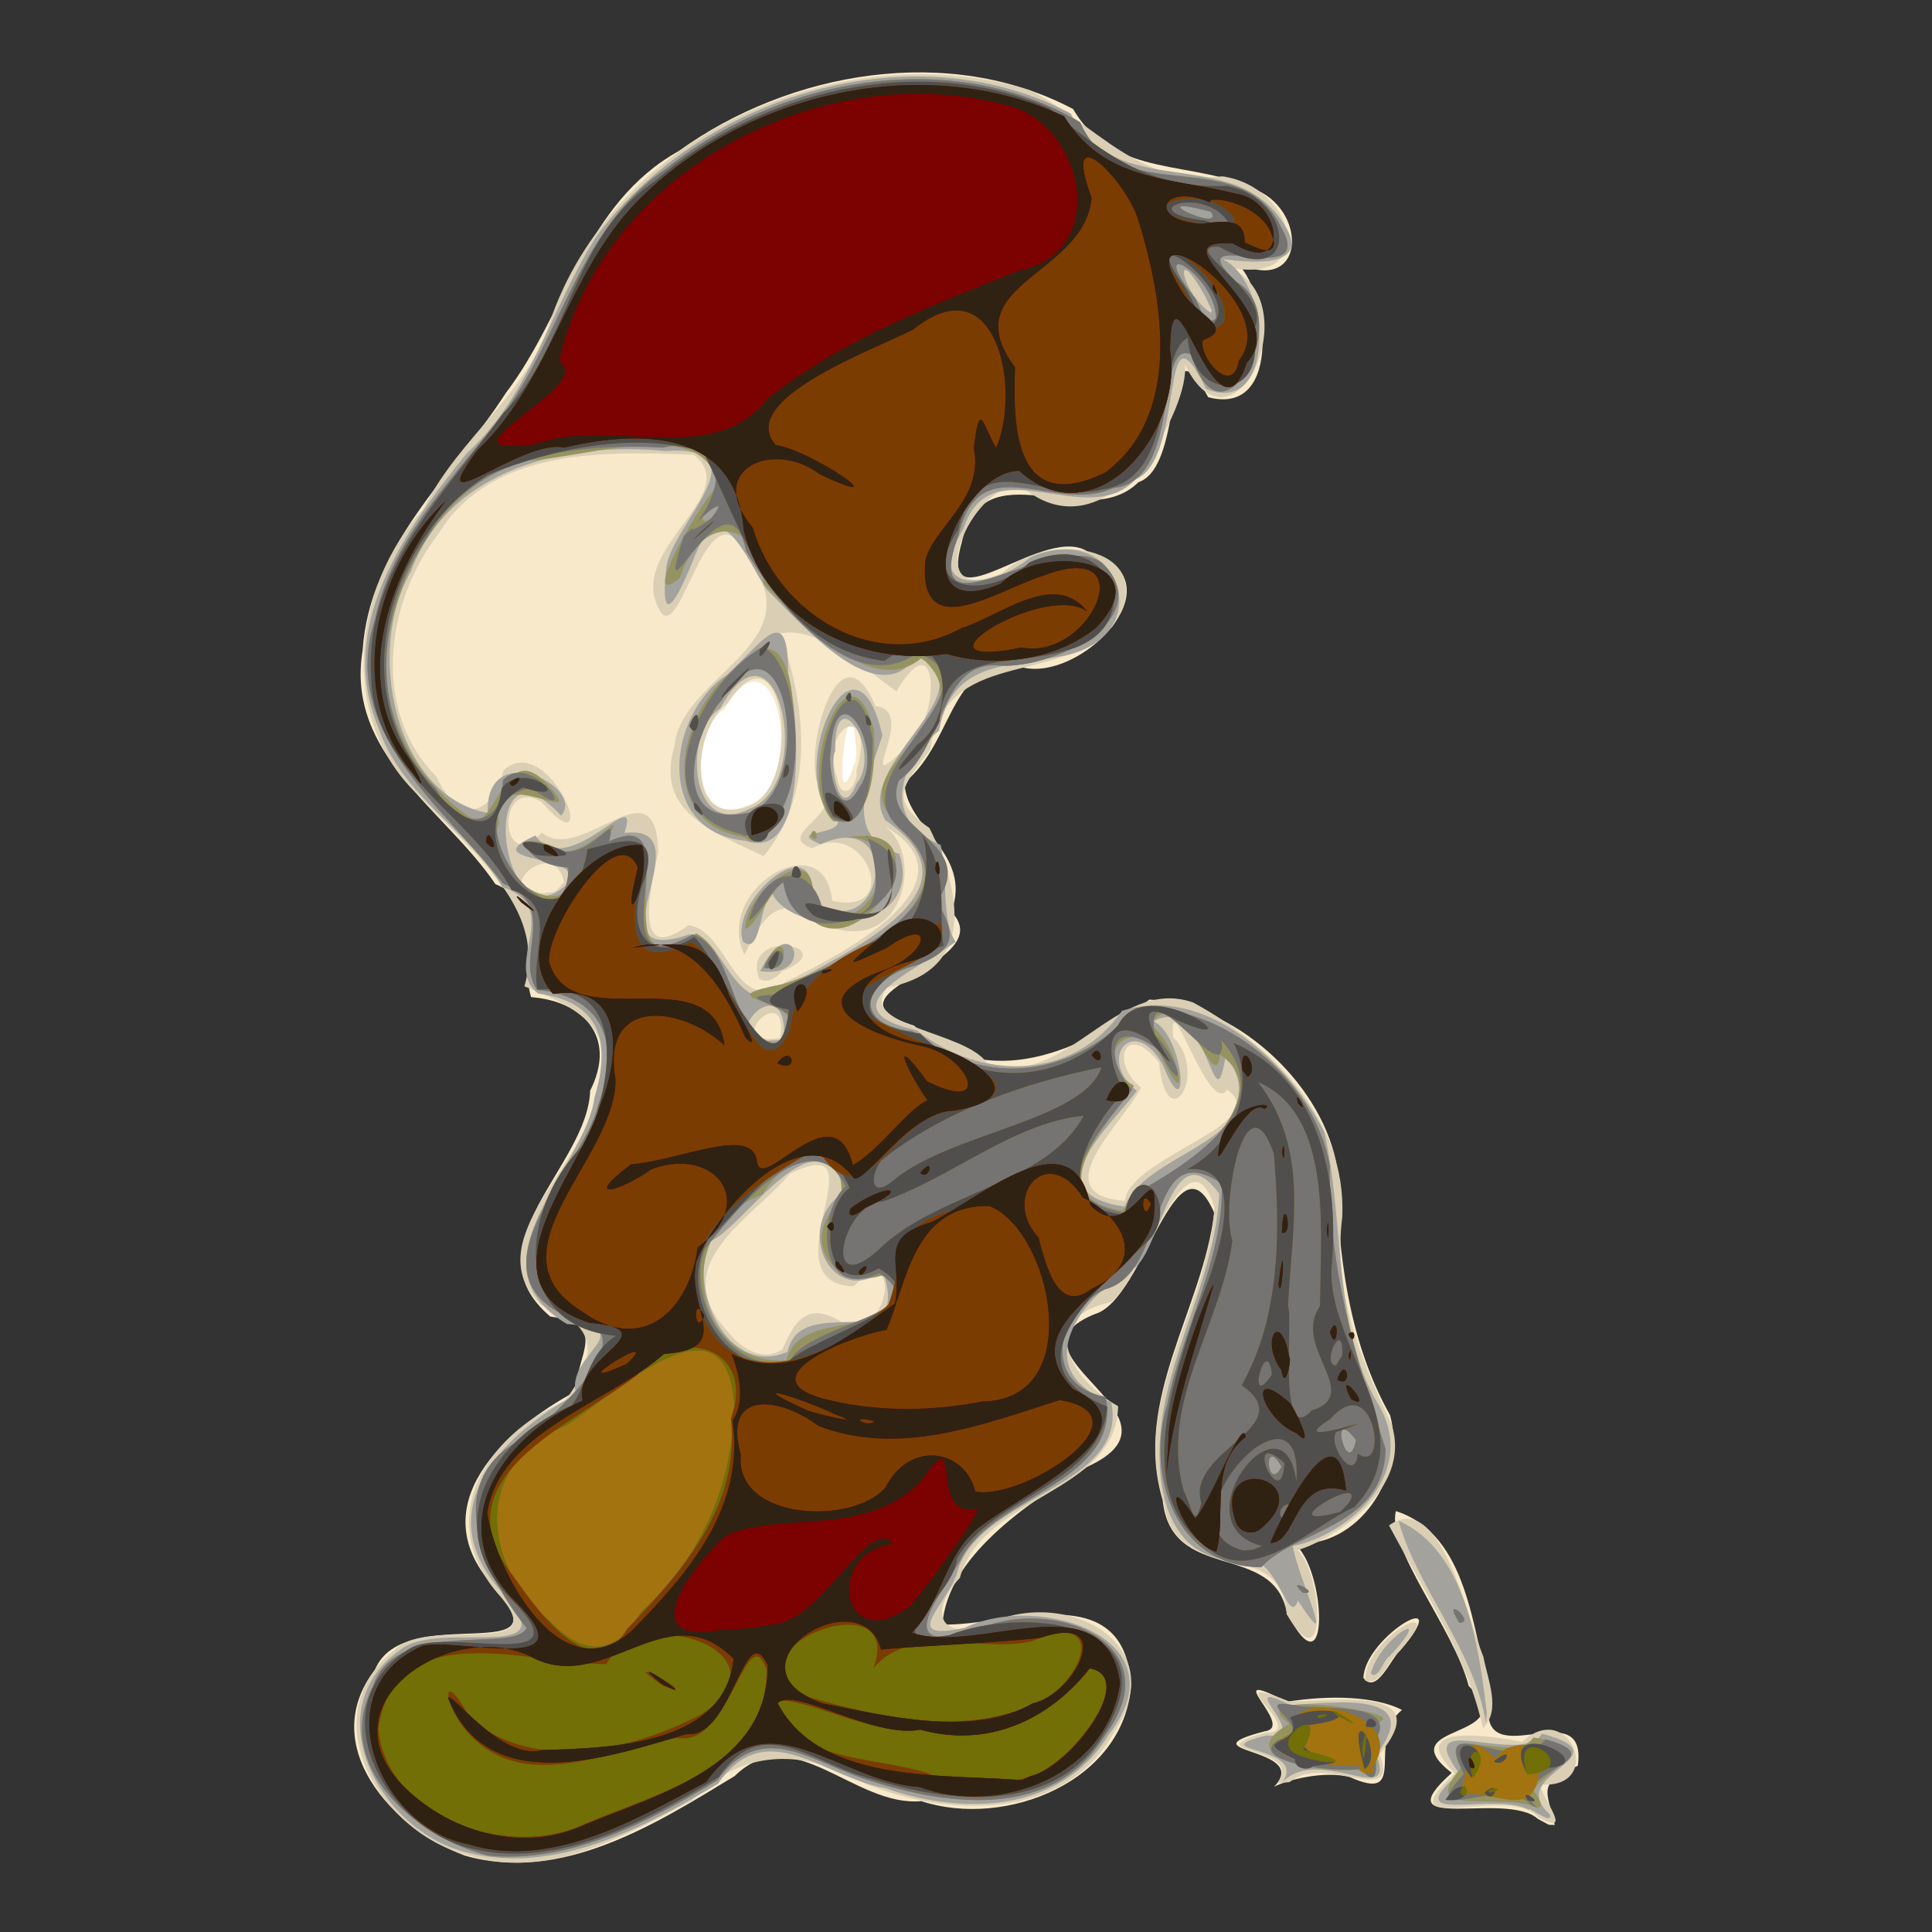 <?xml version="1.0" encoding="UTF-8" standalone="no"?>
<!-- Created with Inkscape (http://www.inkscape.org/) -->

<svg
   xmlns:dc="http://purl.org/dc/elements/1.1/"
   xmlns:cc="http://creativecommons.org/ns#"
   xmlns:rdf="http://www.w3.org/1999/02/22-rdf-syntax-ns#"
   xmlns:svg="http://www.w3.org/2000/svg"
   xmlns="http://www.w3.org/2000/svg"
   xmlns:sodipodi="http://sodipodi.sourceforge.net/DTD/sodipodi-0.dtd"
   xmlns:inkscape="http://www.inkscape.org/namespaces/inkscape"
   width="400"
   height="400"
   viewBox="0 0 105.833 105.833"
   version="1.1"
   id="svg8"
   inkscape:version="0.92.4 (5da689c313, 2019-01-14)"
   sodipodi:docname="Elmer.svg">
  <rect x="0" y="0" width="105.833" height="105.833" fill="#333333" stroke="none"/>
  <defs
     id="defs2" />
  <sodipodi:namedview
     id="base"
     pagecolor="#ffffff"
     bordercolor="#666666"
     borderopacity="1.0"
     inkscape:pageopacity="0.0"
     inkscape:pageshadow="2"
     inkscape:zoom="3.959798"
     inkscape:cx="107.56607"
     inkscape:cy="213.67656"
     inkscape:document-units="mm"
     inkscape:current-layer="layer1"
     showgrid="false"
     units="px"
     inkscape:window-width="1920"
     inkscape:window-height="986"
     inkscape:window-x="-11"
     inkscape:window-y="-11"
     inkscape:window-maximized="1" />
  <g
     inkscape:label="Layer 1"
     inkscape:groupmode="layer"
     id="layer1"
     transform="translate(0,-191.167)">
    <rect
       style="opacity:1;fill:#ffffff;fill-opacity:1;stroke:none;stroke-width:2;stroke-miterlimit:4;stroke-dasharray:none;stroke-opacity:1;paint-order:normal"
       id="rect3393"
       width="14.568"
       height="14.221"
       x="34.678"
       y="223.634" />
    <g
       id="g837"
       transform="matrix(1.018,0,0,1.018,-1.455,-4.868)">
      <path
         style="fill:#f7e9ca;stroke-width:0.2"
         d="m 26.441,292.418 c -3.892,-1.427 -7.982,-5.924 -4.83,-10.012 1.586,-3.787 10.595,0.126 6.298,-4.565 -3.787,-4.322 0.714,-8.373 4.505,-10.405 0.018,-2.008 1.816,-3.601 -1.376,-4.024 -4.475,-3.804 2.018,-8.077 2.147,-12.153 1.485,-2.946 -0.444,-4.834 -3.176,-5.033 -0.667,-2.196 0.808,-4.981 -1.923,-6.083 -2.693,-3.996 -8.082,-6.955 -7.142,-12.587 0.363,-5.605 4.859,-9.421 7.713,-13.853 3.261,-4.283 4.201,-10.168 9.307,-13.013 5.981,-4.31 14.554,-5.778 21.212,-2.252 2.23,3.822 6.537,2.673 9.922,4.378 2.74,1.247 2.52,5.687 -1.174,3.868 1.718,1.315 2.62,8.348 -1.482,7.258 -2.533,-4.659 -1.169,3.696 -3.755,4.576 -2.866,2.817 -8.348,-1.97 -9.516,3.277 -1.307,4.68 4.585,-1.224 6.872,0.515 4.822,1.367 -0.093,6.72 -3.375,6.217 -4.17,-0.861 -3.779,3.871 -6.562,6.147 0.026,2.439 3.694,3.787 2.515,6.961 2.737,2.81 -7.548,4.351 -2.004,6.125 3.912,3.677 9.094,1.328 12.663,-1.403 4.511,0.191 9.122,4.322 10.043,8.727 0.085,4.976 0.66,9.631 2.909,13.642 0.88,3.195 -1.682,7.199 -5.19,6.895 1.763,1.235 2.005,8.386 -0.37,3.721 -0.717,-3.845 -6.227,-1.563 -6.678,-6.048 -1.621,-5.383 2.15,-10.282 2.772,-15.46 -2.002,-4.63 -3.768,4.64 -6.385,5.432 -5.464,2.167 5.569,5.496 -0.451,8.233 -3.283,1.988 -7.532,4.874 -7.788,8.489 3.641,0.073 9.806,-2.573 10.147,3.247 -0.331,5.179 -6.74,7.752 -11.286,6.253 -3.585,0.336 -6.925,-4.413 -10.038,-1.35 -4.281,2.601 -9.309,5.777 -14.526,4.281 z m 15.285,-56.546 c 3.207,-1.129 1.504,-10.087 -1.311,-5.149 -1.882,1.071 -1.822,6.78 1.311,5.149 z m 5.777,-2.776 c -0.246,-5.618 -1.555,5.004 -0.031,0.389 l 0.019,-0.233 z m 36.684,57.352 c -1.709,-1.543 -8.397,0.89 -4.64,-2.479 -3.483,-2.709 3.964,-1.74 0.913,-4.676 -0.781,-3.066 -4.426,-7.399 -3.917,-9.412 3.9,1.26 4.117,6.439 5.08,9.846 -1.022,4.85 5.288,-0.336 4.708,3.858 -2.206,1.014 -1.683,1.235 -1.242,3.189 l -0.319,-0.014 -0.584,-0.312 z M 69.985,288.716 c 2.083,-2.154 -4.983,-1.806 -0.51,-2.984 1.764,-0.221 -2.688,-3.604 1.2,-1.591 2.337,-0.373 4.741,-0.299 6.198,0.438 -1.995,1.624 0.458,5.079 -2.811,3.615 -1.34,-0.35 -3.306,0.126 -4.078,0.523 z m 4.809,-5.858 c 0.079,-2.256 5.093,-5.11 1.966,-1.457 -0.461,0.368 -1.252,2.389 -1.966,1.457 z"
         id="path859"
         inkscape:connector-curvature="0" />
      <path
         style="fill:#dacfb4;stroke-width:0.2"
         d="m 26.735,292.431 c -4.761,-1.105 -8.678,-7.45 -4.034,-11.111 1.801,-1.822 8.842,0.646 5.442,-3.087 -3.372,-4.071 -0.46,-8.489 3.66,-10.257 1.751,-2.296 1.926,-4.141 -1.223,-5.158 -3.638,-3.471 2.499,-7.588 2.905,-11.353 1.43,-3.576 -1.047,-4.69 -3.839,-5.824 1.261,-4.234 -2.975,-7.346 -5.666,-10.247 -4.403,-4.065 -3.591,-11.308 0.249,-15.45 1.853,-3.853 5.756,-6.255 6.924,-10.441 3.629,-9.941 15.821,-15.099 25.705,-12.076 3.628,1.885 5.882,5.235 10.345,4.629 3.937,0.564 5.23,5.891 0.358,4.904 4.36,1.82 0.264,10.725 -2.384,5.191 0.389,2.162 -3.99,10.651 -8.803,6.579 -2.63,-0.305 -5.668,6.743 -0.976,4.649 2.528,-2.411 8.734,-1.322 5.895,2.9 -3.074,3.259 -8.959,1.102 -9.804,6.611 -1.439,1.981 -2.313,2.653 -0.048,4.233 1.702,3.388 2.577,7.661 -2.272,8.584 -1.647,2.112 4.148,2.325 5.358,4.044 4.216,1.561 6.924,-4.693 11.099,-3.241 4.267,2.307 8.266,6.304 8.031,11.536 -0.507,4.023 0.987,7.71 2.639,11.127 1.214,3.65 -3.386,6.342 -5.043,6.807 1.355,1.315 1.651,7.29 -0.59,3.445 -0.205,-4.292 -6.135,-1.435 -6.622,-6.095 -1.753,-5.502 2.438,-10.445 2.738,-15.793 -1.469,-4.602 -3.787,3.801 -5.592,5.107 -4.075,0.89 -2.102,4.21 0.408,5.592 -0.077,4.722 -7.342,4.82 -8.513,9.234 -1.621,1.737 -1.218,3.405 1.435,2.524 4.125,-2.085 10.163,0.946 6.806,5.874 -2.694,4.712 -8.856,4.474 -13.296,2.698 -3.253,-1.881 -6.634,-1.974 -9.342,0.877 -3.62,1.912 -7.717,4.274 -11.948,2.987 z m 16.8,-27.264 c 0.777,-1.835 1.531,-2.587 3.532,-1.247 2.342,0.343 2.817,-4.615 0.289,-2.132 -4.821,-0.156 1.733,-8.559 -3.415,-6.068 -2.179,2.592 -6.82,4.898 -3.207,8.667 0.639,0.795 1.84,1.476 2.801,0.78 z m 18.497,-8.291 c 0.868,-2.217 7.859,-3.934 5.435,-5.676 -0.992,1.518 -3.171,-5.977 -2.909,-2.819 1.971,2.017 -0.376,5.522 -0.755,1.378 -1.782,-2.286 -2.692,-0.054 -0.977,1.337 -0.907,1.851 -5.323,5.754 -0.874,6.09 l 0.079,-0.309 z m -18.619,-8.447 c 0.517,-3.275 -3.359,0.505 0,0 z m 0.269,-3.013 c 3.062,-1.506 10.96,-5.535 4.97,-8.597 2.562,1.055 1.709,6.916 -2.33,5.696 -2.702,-1.808 -3.519,-1.329 -4.833,1.431 -1.702,-3.542 4.326,-7.124 4.717,-2.903 3.837,0.857 1.815,-4.461 -1.075,-2.827 -2.226,-0.793 2.342,-1.974 0.245,-3.626 -0.587,-2.032 1.241,-8.508 3.168,-4.024 2.423,0.247 -1.458,5.276 1.697,2.16 1.788,-1.35 1.788,-6.942 -0.577,-2.96 -1.647,-1.139 -4.24,-3.595 -6.286,-3.099 1.446,3.772 1.932,8.666 -0.857,11.97 -2.746,-1.318 -5.865,-2.377 -4.801,-5.918 0.36,-3.73 7.157,-5.4 4.226,-9.701 -2.304,-5.338 -3.701,3.828 -4.913,2.564 -2.208,-3.346 4.499,-6.313 1.734,-8.539 -4.786,-0.197 -10.914,-0.392 -13.755,4.264 -2.845,3.7 -3.613,9.504 -0.099,13.057 1.242,2.677 3.062,2.06 3.614,-0.355 2.546,-2.212 5.46,5.606 2.034,1.711 -2.485,-1.475 -2.243,4.119 0.022,1.649 2.138,1.784 6.207,-3.958 6.258,1.074 -0.32,1.629 -1.519,6.255 1.635,3.909 2.168,0.295 2.512,5.004 5.207,3.064 z m -1.417,-0.21 c -0.94,-2.774 4.676,-1.764 1.23,-0.363 -0.242,0.327 -0.832,0.711 -1.23,0.363 z m -10.477,-5.136 c -0.555,-2.838 -4.504,1.075 -0.609,0.504 0.255,-0.066 0.397,-0.362 0.609,-0.504 z m 9.976,-4.144 c 2.898,-1.048 1.913,-10.217 -1.181,-5.518 -1.939,1.422 -2.291,6.864 1.181,5.518 z m 5.757,-1.897 c 1.108,-3.79 -2.064,-2.576 -1.048,0.416 0.233,1.326 1.121,0.489 1.048,-0.416 z m 36.684,56.323 c -1.55,-1.805 -8.373,1.201 -4.493,-2.353 -2.814,-2.83 2.1,-1.979 3.63,-1.71 2.578,-2.369 4.5,2.579 0.958,2.304 0.101,0.754 1.883,2.868 -0.095,1.758 z M 70.186,288.52 c 1.498,-2.02 -4.653,-1.559 -0.698,-2.713 2.568,0.051 -2.916,-3.429 1.308,-1.685 2.454,0.011 7.969,-0.912 4.875,2.837 1.075,3.012 -2.952,-0.125 -4.839,1.504 l -0.645,0.058 z m 11.042,-2.953 c -0.863,-3.943 -3.214,-7.438 -5.056,-10.915 2.766,-1.984 4.197,4.922 5.088,7.094 0.202,1.163 0.971,2.839 -0.032,3.821 z m -6.335,-2.559 c -0.048,-2.461 5.081,-4.958 1.529,-1.277 -0.372,0.449 -0.745,1.533 -1.529,1.277 z"
         id="path857"
         inkscape:connector-curvature="0" />
      <path
         style="fill:#a4a29c;stroke-width:0.2"
         d="m 26.596,292.259 c -4.754,-1.112 -8.363,-7.789 -3.439,-11.046 2.411,-1.474 9.145,1.053 5.032,-3.257 -3.644,-4.388 0.472,-8.3 4.237,-10.367 -0.589,-2.172 3.574,-3.453 -0.494,-3.777 -5.473,-3.275 0.979,-8.349 1.486,-12.181 0.914,-2.985 0.303,-5.161 -3.026,-5.596 -1.982,-1.542 1.439,-4.57 -1.936,-5.741 -1.821,-3.073 -5.461,-4.935 -6.67,-8.585 -2.298,-5.443 1.486,-10.691 4.755,-14.745 3.484,-3.164 4.506,-7.817 6.99,-11.686 5.624,-7.55 16.983,-11.116 25.507,-6.605 2.433,4.799 8.466,1.682 11.311,5.699 1.97,2.701 -1.638,2.346 -3.118,2.138 2.725,1.384 2.793,8.52 -0.903,6.985 -2.555,-5.25 -1.081,3.761 -3.785,4.86 -2.665,2.837 -7.821,-1.874 -9.277,2.68 -2.269,3.589 1.597,3.237 3.588,1.535 4.77,-2.142 6.989,4.122 1.913,5.27 -3.151,0.608 -6.145,0.301 -6.807,4.044 -2.204,1.796 -3.084,4.849 0.087,6.152 0.398,1.724 0.027,4.07 0.8,5.208 -1.835,1.414 -7.276,3.593 -2.072,4.774 3.467,2.736 8.408,2.715 11.028,-1.053 4.49,-1.484 9.019,2.825 10.88,6.506 1.136,4.873 0.415,10.467 2.909,14.661 2.273,3.814 -1.794,7.098 -4.593,7.624 0.17,1.445 2.555,6.448 0.274,2.943 -0.588,1.623 -1.152,-3.162 -3.439,-2.137 -4.277,-0.244 -4.392,-5.529 -3.681,-8.694 0.792,-3.732 2.7,-7.205 2.883,-11.066 -2.448,-3.342 -3.066,2.574 -4.478,3.947 -3.006,1.52 -5.922,5.597 -1.33,7.271 0.932,4.532 -6.896,4.987 -8.248,8.99 -0.322,1.699 -3.417,3.985 0.387,3.145 4,-1.927 11.785,0.595 7.698,5.791 -2.589,4.191 -7.852,4.312 -12.02,2.838 -3.328,-0.583 -6.382,-3.976 -8.978,-0.236 -3.937,2.355 -8.763,4.926 -13.47,3.711 z M 43.805,265.31 c 0.74,-3.366 6.744,0.526 5.135,-4.335 -2.885,2.012 -4.875,-2.59 -2.004,-4.313 -1.583,-4.456 -5.276,1.749 -7.289,2.717 -1.218,2.498 0.906,7.335 4.158,5.932 z m 18.137,-7.812 c 1.293,-3.2 8.521,-3.43 5.455,-8.217 -0.672,4.374 -0.88,-3.383 -3.886,-1.76 1.677,0.85 1.958,5.986 0.504,2.389 -1.529,-2.85 -3.63,-0.411 -1.414,1.357 -1.431,1.957 -5.619,5.481 -0.659,6.231 z M 43.609,248.496 c 0.295,-4.417 -4.529,0.725 0,0 z m 0.169,-2.849 c 3.074,-1.873 10.951,-5.098 5.293,-8.939 -1.841,-3.024 5.817,-7.039 1.674,-8.803 -2.137,3.008 -6.074,-1.683 -8.071,-3.619 -1.154,-1.778 -2.507,-5.367 -3.911,-1.663 -0.847,2.128 -1.862,4.047 -1.477,0.45 0.333,-2.33 5.353,-6.56 -0.08,-6.235 -5.308,-0.52 -11.63,0.935 -13.669,6.491 -2.477,4.246 -0.845,12.083 4.139,12.986 -0.152,-4.074 5.286,-1.437 3.956,0.152 -4.554,-4.887 -3.434,6.891 0.198,3.785 1.731,-1.781 -5.149,-1.142 -1.586,-2.723 1.758,2.543 5.729,-3.018 4.788,-0.137 4.505,-0.547 -2.076,7.335 3.437,5.473 1.867,-0.353 2.423,4.985 5.308,2.782 z m -1.445,-0.821 c 1.706,-3.516 3.09,0.467 0,0 z m -0.92,-1.59 c -0.786,-2.178 4.006,-6.344 3.718,-2.278 3.825,2.86 5.06,-5.022 0.447,-2.961 -2.341,-0.971 2.843,-0.191 0.15,-2.15 -1.445,-3.045 1.784,-9.795 3.186,-3.697 -0.809,2.425 -2.141,5.489 0.909,6.363 1.381,4.31 -5.575,4.604 -6.836,2.147 -0.702,0.395 -0.581,3.387 -1.573,2.576 z m 6.098,-8.489 c 1.465,-1.774 -1.22,-5.793 -1.137,-1.766 -0.371,0.627 0.262,4 1.137,1.766 z m -5.976,3.064 c -4.897,-0.487 -4.234,-6.766 -0.996,-8.926 1.853,-1.674 3.319,-4.099 3.3,-0.099 0.561,2.262 1.166,10.228 -2.304,9.024 z m 0.265,-1.738 c 3.57,-1.406 1.459,-11.002 -1.62,-5.378 -2.04,1.249 -1.648,7.076 1.62,5.378 z m 24.456,-27.607 c -1.778,-3.133 -1.267,-0.071 0.331,0.935 l 0.05,-0.138 z m 17.476,81.503 c -1.872,-1.057 -7.196,0.961 -3.778,-1.971 -2.66,-3.571 3.26,-0.314 4.455,-2.138 4.656,1.248 -2.101,2.134 0.405,4.321 0.297,0.728 -1.415,-0.59 -1.081,-0.211 z M 70.386,288.532 c 1.599,-2.059 -4.483,-1.662 -0.804,-2.581 2.641,0.263 -2.013,-3.244 1.288,-1.63 2.327,-0.133 7.321,-0.831 4.616,2.67 1.142,2.97 -3.185,-0.636 -5.1,1.541 z m 10.998,-3.254 c -0.625,-3.944 -3.723,-7.292 -4.694,-10.874 3.623,1.612 4.305,6.723 4.747,10.341 l -0.053,0.533 z m -6.189,-2.665 c 0.54,-2.015 3.654,-3.732 0.977,-0.895 -0.245,0.079 -0.59,1.309 -0.977,0.895 z"
         id="path855"
         inkscape:connector-curvature="0" />
      <path
         style="fill:#95935f;stroke-width:0.2"
         d="m 27.705,292.418 c -3.832,-0.949 -8.456,-4.783 -6.207,-9.109 1.267,-3.728 7.569,-1.749 8.266,-3.139 -2.554,-3.177 -4.713,-8.355 0.287,-10.418 1.784,-1.729 6.623,-5.783 1.574,-6.493 -4.843,-2.567 1.131,-7.79 1.977,-11.186 1.258,-3.237 0.378,-5.863 -3.274,-6.244 -1.243,-1.734 1.253,-4.5 -1.834,-5.721 -3.12,-4.063 -8.868,-8.16 -6.882,-14.234 0.916,-4.396 4.404,-7.787 7.032,-11.206 3.04,-4.241 4.035,-9.947 8.633,-13.019 6.092,-4.911 15.353,-6.63 22.271,-2.502 2.128,4.811 8.534,1.036 10.801,5.61 2.095,3.632 -5.733,-0.272 -2.432,2.947 3.345,1.875 -0.809,9.473 -2.355,3.966 -2.056,-1.048 -0.44,6.774 -4.22,7.158 -3.161,1.453 -7.215,-2.318 -8.336,2.546 -2.183,5.907 5.063,-0.513 7.746,1.505 3.074,3.087 -2.936,5.811 -5.744,5.492 -3.034,-0.088 -2.767,4.467 -5.206,6.195 -1.104,2.734 4.344,3.242 2.059,6.488 0.876,1.638 1.23,2.533 -1.086,3.448 -2.725,0.648 -3.791,3.122 -0.225,3.57 3.898,3.196 8.892,2.381 11.998,-1.253 4.679,-0.282 9.644,3.847 10.438,8.468 -0.103,5.475 1.377,10.279 3.002,15.245 -0.057,4.235 -4.861,4.347 -6.685,6.368 -4.593,0.025 -6.24,-4.982 -5.068,-8.746 0.797,-4.006 3.02,-7.714 2.949,-11.884 -4.1,-2.756 -2.845,4.777 -6.283,5.674 -2.748,1.299 -3.387,5.153 0.027,5.798 0.861,4.463 -5.751,5.268 -7.67,8.497 -1.181,2.212 -4.011,5.362 0.511,4.141 4.046,-2.095 10.942,0.549 7.067,5.639 -2.831,4.592 -8.668,3.686 -13,2.238 -2.928,-1.018 -5.484,-3.111 -7.81,0.117 -3.649,2.197 -7.933,4.496 -12.321,4.045 z m 42.682,-20.928 c -1.027,-1.788 -0.779,1.517 0,0 z m 4.005,-1.431 c -1.53,-2.046 -0.427,2.229 0,0 z m -30.642,-4.287 c 0.723,-3.105 6.795,-0.632 5.721,-4.811 -2.876,1.49 -5.287,-1.586 -2.77,-3.797 0.284,-3.661 -2.959,-2.547 -4.246,-0.315 -4.977,1.786 -3.792,9.245 1.295,8.922 z m 18.717,-9.131 c 2.982,-0.706 7.771,-5.249 4.61,-7.32 -0.26,2.51 -1.962,-4.28 -3.767,-1.592 1.459,0.771 2.308,5.221 0.701,1.885 -1.337,-2.81 -4.236,-0.204 -1.554,1.386 -1.369,1.932 -5.265,5.995 -0.643,6.709 l 0.418,-0.43 z m -18.728,-7.945 c 1.942,-2.557 -5.061,-2.217 -0.176,-3.176 3.2,-1.029 10.422,-4.418 6.478,-8.332 -4.262,-3.316 4.955,-5.794 0.978,-9.219 -2.564,2.2 -6.242,-1.717 -8.486,-3.966 -0.381,-3.79 -3.472,-3.672 -4.524,-0.335 -2.261,1.865 0.907,-3.782 2.015,-4.946 -0.494,-3.895 -7.229,-1.459 -10.207,-1.378 -4.387,1.145 -6.991,5.867 -7.567,10.114 -0.411,3.676 1.76,7.488 4.857,9.326 1.333,-0.74 1.724,-4.53 4.042,-1.715 1.773,2.058 -3.396,-1.637 -2.868,1.783 -1.127,2.998 4.506,5.811 3.649,2.352 -2.113,-0.058 -3.286,-2.151 -0.756,-1.099 1.404,1.408 4.643,-3.14 2.649,-0.01 5.186,-3.188 -0.549,8.348 5.072,4.703 2.27,1.227 1.792,6.227 4.844,5.899 z m -1.168,-4.201 c 1.349,-2.685 1.436,1.037 0,0 z m -1.038,-1.939 c -0.045,-2.009 3.982,-5.168 3.639,-1.433 2.938,2.867 5.53,-3.689 1.766,-3.49 6.267,-1.098 0.023,8.486 -2.6,3.418 -0.602,-2.89 -1.895,1.187 -2.805,1.504 z m -0.038,-4.937 c -5.041,-0.811 -3.476,-7.178 -0.208,-9.259 3.213,-3.562 3.158,4.621 2.599,6.809 -0.288,0.799 -1.236,3.508 -2.391,2.45 z m 0.326,-1.346 c 3.572,-1.444 1.838,-11.578 -1.529,-6.077 -1.729,1.975 -2.834,7.125 1.529,6.077 z m 3.219,1.252 c 0.295,-0.813 0.579,0.709 0,0 z m 1.236,-0.764 c -2.185,-2.057 0.769,-10.351 2.182,-4.874 0.077,1.508 0.077,5.158 -2.182,4.874 z m 1.407,-1.844 c 1.465,-2.029 -1.33,-6.505 -1.55,-1.92 -0.203,0.851 0.42,4.082 1.55,1.92 z m -7.553,-15.076 c -1.449,0.192 -0.885,1.61 0,0 z m 26.734,-10.142 c -0.015,-2.355 -3.897,-4.59 -1.165,-1.14 0.247,0.28 0.52,1.684 1.165,1.14 z m -0.283,-5.739 c -4.1,-1.081 0.853,1.222 0,0 z m 17.033,85.708 c -2.2,-0.482 -5.782,0.561 -3.559,-1.979 -1.491,-2.681 2.852,-0.084 3.886,-1.622 3.84,0.526 0.637,1.809 0.003,2.825 0.344,0.537 0.842,1.242 -0.33,0.775 z m -9.155,-1.875 c -1.761,0.235 -6.968,-0.582 -3.651,-2.471 -2.771,-1.935 6.053,-0.666 4.956,-0.158 -0.89,0.623 0.635,3.953 -1.304,2.629 z m 5.494,-7.908 c -1.042,-1.643 0.96,0.012 0,0 z m -8.429,-1.616 c -1.046,-0.992 1.121,0.138 0,0 z"
         id="path853"
         inkscape:connector-curvature="0" />
      <path
         style="fill:#757472;stroke-width:0.2"
         d="m 27.705,292.418 c -3.832,-0.949 -8.456,-4.783 -6.207,-9.109 1.267,-3.728 7.569,-1.749 8.266,-3.139 -2.554,-3.177 -4.713,-8.355 0.287,-10.418 1.784,-1.729 6.623,-5.783 1.574,-6.493 -4.843,-2.567 1.131,-7.79 1.977,-11.186 1.258,-3.237 0.378,-5.863 -3.274,-6.244 -1.243,-1.734 1.253,-4.5 -1.834,-5.721 -3.12,-4.063 -8.868,-8.16 -6.882,-14.234 0.916,-4.396 4.404,-7.787 7.032,-11.206 3.04,-4.241 4.035,-9.947 8.633,-13.019 6.092,-4.911 15.353,-6.63 22.271,-2.502 2.128,4.811 8.534,1.036 10.801,5.61 2.095,3.632 -5.733,-0.272 -2.432,2.947 3.345,1.875 -0.809,9.473 -2.355,3.966 -2.056,-1.048 -0.44,6.774 -4.22,7.158 -3.161,1.453 -7.215,-2.318 -8.336,2.546 -2.183,5.907 5.063,-0.513 7.746,1.505 3.074,3.087 -2.936,5.811 -5.744,5.492 -3.034,-0.088 -2.767,4.467 -5.206,6.195 -1.104,2.734 4.344,3.242 2.059,6.488 0.876,1.638 1.23,2.533 -1.086,3.448 -2.725,0.648 -3.791,3.122 -0.225,3.57 3.898,3.196 8.892,2.381 11.998,-1.253 4.679,-0.282 9.644,3.847 10.438,8.468 -0.103,5.475 1.377,10.279 3.002,15.245 -0.057,4.235 -4.861,4.347 -6.685,6.368 -4.593,0.025 -6.24,-4.982 -5.068,-8.746 0.797,-4.006 3.02,-7.714 2.949,-11.884 -4.1,-2.756 -2.845,4.777 -6.283,5.674 -2.748,1.299 -3.387,5.153 0.027,5.798 0.861,4.463 -5.751,5.268 -7.67,8.497 -1.181,2.212 -4.011,5.362 0.511,4.141 4.046,-2.095 10.942,0.549 7.067,5.639 -2.831,4.592 -8.668,3.686 -13,2.238 -2.928,-1.018 -5.484,-3.111 -7.81,0.117 -3.649,2.197 -7.933,4.496 -12.321,4.045 z m 42.682,-20.928 c -1.027,-1.788 -0.779,1.517 0,0 z m 4.005,-1.431 c -1.53,-2.046 -0.427,2.229 0,0 z m -30.426,-4.295 c 1.072,-2.034 8.105,-2.487 4.777,-4.68 -3.425,1.596 -3.319,-3.421 -1.804,-4.679 -1.881,-3.842 -6.127,1.538 -7.59,3.39 -1.044,2.712 1.473,6.941 4.617,5.969 z m 18.438,-8.902 c 2.819,-1.614 8.02,-4.593 4.753,-8.314 0.398,3.039 -4.195,-4.18 -3.599,-0.322 1.518,1.559 1.744,3.684 0.226,0.854 -2.705,-1.996 -2.963,0.492 -1.435,2.126 -1.485,1.998 -5.274,5.678 -0.493,6.606 0.382,-0.137 0.514,-0.591 0.548,-0.949 z m -18.642,-8.13 c 2.298,-2.055 -4.086,-2.487 -0.448,-2.652 2.854,-1.924 11.242,-4.743 6.528,-8.934 -3.423,-2.957 5.753,-7.68 0.947,-9.436 -3.445,2.451 -7.506,-2.548 -9.213,-5.496 -1.001,-4.912 -5.144,4.887 -3.357,-0.793 2.07,-1.76 2.969,-5.649 -1.119,-4.765 -4.612,-0.244 -10.235,0.321 -12.688,4.848 -2.802,3.961 -3.211,9.928 0.476,13.498 1.154,2.272 3.59,2.215 3.599,-0.442 1.482,-1.715 4.501,2.674 1.54,0.401 -5.138,0.99 1.871,9.602 1.992,4.287 -2.159,-0.05 -3.266,-2.051 -0.783,-1.009 1.956,0.887 3.456,-2.378 2.973,-0.401 4.699,-2.147 -1.094,8.136 4.497,5.015 2.541,0.881 1.953,6.449 5.056,5.88 z m -1.227,-4.078 c 0.988,-2.24 1.717,0.307 0,0 z m -0.801,-2.539 c 0.753,-2.937 3.351,-3.275 3.961,-0.599 4.749,1.902 2.064,-5.112 2.379,-3.859 5.127,2.148 -3.703,7.665 -4.499,2.384 -0.767,0.548 -1.087,1.518 -1.84,2.073 z m -0.405,-4.656 c -5.578,-1.299 -2.351,-8.04 1.071,-10.055 2.081,0.37 3.148,9.727 -0.912,10.149 l -0.159,-0.094 z m 0.492,-1.185 c 3.572,-1.444 1.838,-11.578 -1.529,-6.077 -1.729,1.975 -2.834,7.125 1.529,6.077 z m 4.375,0.31 c -1.772,-2.358 1.074,-10.075 2.198,-4.222 -0.017,1.191 -0.093,5.413 -2.198,4.222 z m 1.487,-1.665 c 1.465,-2.029 -1.33,-6.505 -1.55,-1.92 -0.203,0.851 0.42,4.082 1.55,1.92 z m -7.983,-14.462 c 1.719,-2.226 -2.832,1.922 -0.172,0.141 z m 27.164,-10.755 c -0.015,-2.355 -3.897,-4.59 -1.165,-1.14 0.247,0.28 0.52,1.684 1.165,1.14 z m -0.283,-5.739 c -4.1,-1.081 0.853,1.222 0,0 z m 17.212,85.69 c -1.646,-1.587 -6.277,1.353 -3.601,-1.628 -1.791,-3.64 2.688,0.248 4.408,-1.862 4.164,1.153 -2.641,1.836 -0.395,3.741 -0.136,-0.085 -0.276,-0.167 -0.413,-0.251 z m -9.135,-1.902 c -1.448,0.247 -6.282,-0.435 -4.405,-1.584 2.435,-0.463 -2.182,-2.461 1.201,-1.771 1.904,0.101 5.553,-0.096 3.754,2.128 0.318,0.578 0.536,2.569 -0.551,1.227 z m 5.294,-7.864 c -1.042,-1.643 0.96,0.012 0,0 z m -8.429,-1.616 c -1.046,-0.992 1.121,0.138 0,0 z"
         id="path851"
         inkscape:connector-curvature="0" />
      <path
         style="fill:#a2730e;stroke-width:0.2"
         d="m 26.877,292.06 c -4.683,-1.036 -8.452,-7.654 -3.41,-10.773 1.962,-1.237 9.427,1.409 5.613,-2.518 -4.026,-3.848 -1.369,-8.718 3.118,-10.575 0.771,-1.001 0.871,-2.784 2.368,-3.746 -5.908,-0.547 -5.03,-7.27 -1.567,-10.425 1.297,-3.087 2.381,-8.636 -2.654,-8.2 -0.369,-2.076 1.196,-4.528 -1.393,-5.372 -2.203,-4.094 -7.565,-6.394 -7.557,-11.627 -0.298,-5.646 4.047,-9.806 7.11,-14.013 3.579,-3.643 3.628,-9.454 8.135,-12.467 5.641,-4.906 14.267,-7.02 21.251,-3.952 2.989,2.519 5.465,4.368 9.521,4.175 3.701,0.652 4.039,5.759 -0.395,3.273 -2.327,-0.046 3.173,2.564 1.837,4.519 0.832,3.766 -3.234,3.952 -3.519,0.398 -1.776,0.902 -0.475,7.491 -4.504,8.132 -3.159,0.902 -6.652,-2.58 -7.844,2.182 -2.339,3.521 1.818,3.721 3.825,1.768 4.499,-2.051 6.588,3.633 1.841,4.772 -2.889,0.849 -6.386,-0.087 -6.665,3.757 -0.636,1.606 -3.787,4.221 -1.179,1.248 2.307,-1.589 1.622,-7.031 -1.792,-4.481 -5.884,-0.751 -7.593,-6.965 -9.741,-11.242 -3.689,-1.129 -8.063,-0.196 -11.59,1.221 -4.984,3.173 -7.531,10.702 -3.821,15.763 1.288,1.924 4.114,4.768 4.564,1.104 1.233,-1.634 4.183,0.963 1.145,-0.04 -4.462,2.385 2.405,10.024 3.472,3.321 1.265,-0.282 4.056,-1.387 3.056,1.642 -1.088,2.732 0.244,4.652 2.683,3.08 1.444,1.417 4.464,9.205 5.096,3.906 -3.552,-0.552 3.224,-2.351 4.415,-3.502 3.354,-0.367 3.287,-5.455 2.616,-6.064 1.69,2.056 0.967,4.59 1.293,6.126 -3.127,1.194 -6.476,4.034 -1.266,4.74 3.104,3.055 7.706,2.718 10.652,-0.45 1.545,-3.021 7.759,1.69 3.203,-0.256 -4.233,-2.38 1.984,5.027 -1.568,1.007 -2.857,-1.804 -2.033,2.007 -1.225,2.771 -1.849,1.739 -4.412,6.315 -0.063,6.661 0.747,-3.616 3.164,-0.202 1.118,1.564 -2.482,2.403 -7.624,6.531 -2.044,8.772 -0.284,4.088 -6.19,4.859 -8.09,8.18 -0.22,2.163 -4.699,4.798 -0.412,4.121 3.844,-1.538 11.926,-0.823 8.43,5.102 -2.605,4.632 -8.399,3.954 -12.692,2.602 -3.094,-0.756 -5.768,-3.622 -8.139,-0.069 -3.843,2.319 -8.611,4.965 -13.23,3.866 z M 43.685,265.967 c 1.619,-1.658 8.561,-3.106 5.021,-5.146 -3.088,1.759 -3.198,-3.186 -1.557,-4.332 -2.026,-4.534 -5.603,0.949 -7.581,2.737 -1.744,2.755 0.744,7.445 4.117,6.741 z m 5.032,-6.159 c 3.117,-3.092 9.017,-3.457 11.024,-7.203 -3.805,0.386 -7.129,3.361 -10.811,4.616 -2.211,0.123 -3.302,5.377 -0.212,2.587 z m 0.779,-3.718 c 3.065,-2.575 10.249,-3.215 11.206,-6.09 -4.013,0.794 -8.528,2.343 -11.851,5.01 -0.685,0.949 -0.509,2.073 0.644,1.079 z m 17.484,-46.578 c 0.342,-1.814 -4.372,-5.155 -1.929,-1.677 0.397,0.327 1.381,3.388 1.929,1.677 z m 0.504,-5.054 c -1.447,-1.979 -5.205,-0.472 -1.224,-0.026 0.38,0.089 0.881,0.416 1.224,0.026 z m 11.719,84.967 c 2.008,-0.245 0.2,-4.669 2.695,-2.229 0.99,-1.723 5.641,0.015 2.37,0.553 -0.293,3.348 -2.923,0.45 -5.065,1.676 z M 74.565,287.586 c -1.652,0.112 -6.372,-0.547 -3.535,-1.799 -0.594,-2.582 6.448,-1.089 4.237,1.876 0.374,0.632 -0.885,0.28 -0.702,-0.077 z m -7.598,-11.337 c -4.723,-2.748 -2.54,-8.892 -1.227,-12.993 0.932,-2.156 3.254,-8.096 -0.433,-7.77 2.69,-1.442 3.645,-4.514 2.506,-6.795 4.79,2.057 5.702,7.601 5.256,12.26 -0.04,4.424 5.026,8.762 1.232,12.712 -2.136,0.977 -4.979,3.812 -7.334,2.585 z m 2.377,-0.491 c -4.587,-1.14 1.194,-8.561 1.844,-3.467 0.451,-6.366 -7.695,2.455 -2.852,3.714 l 0.53,-0.049 z m 1.436,-2.253 c -0.926,0.123 -0.216,1.629 0,0 z m -4.709,-0.062 c -0.869,-2.851 5.43,-4.076 2.171,-6.333 2.085,-3.69 2.094,-8.269 1.728,-12.481 -1.546,-4.354 -2.886,2.86 -2.225,4.678 -0.554,4.5 -3.978,8.779 -2.605,13.513 0.369,0.653 0.55,2.23 0.932,0.623 z m 7.901,0.043 c 1.287,-1.884 -4.601,1.586 -0.412,0.427 z m -3.428,-2.196 c -2.33,-2.07 -0.156,2.918 0,0 z m 3.951,-0.505 c 1.69,1.197 0.91,-4.592 -1.486,-1.85 -2.941,1.837 4.259,-0.737 0.319,0.693 -0.468,0.671 0.99,2.845 1.168,1.157 z m -2.49,-2.321 c 2.819,-0.86 -1.09,-3.419 0.453,-5.615 0.012,-3.922 0.752,-10.31 -3.333,-12.051 2.816,3.633 1.809,7.821 1.616,12.044 0.286,0.725 -0.57,7.665 1.265,5.623 z m -2.136,-1.933 c -0.268,-2.38 -1.461,2.147 0,0 z m 3.782,-1.029 c 0.11,-2.088 -1.16,0.476 -0.339,0.547 z M 42.771,244.39 c 1.168,-1.955 0.224,1.365 0,0 z m 2.413,-2.567 c -2.189,-2.202 4.958,2.262 4.169,-2.001 -0.761,-4.543 1.699,2.241 -1.769,2.192 -0.785,0.242 -1.666,0.187 -2.401,-0.191 z m -1.151,-2.099 c 0.091,-1.438 1.07,0.514 0,0 z m -13.773,-1.144 c -2.993,-1.81 4.88,0.443 0,0 z m 11.42,-1.053 c -1.101,-2.077 3.918,-2.436 1.085,-0.132 -0.124,0.612 -0.882,0.584 -1.085,0.132 z m 4.58,-1.037 c -1.872,-3.464 3.137,1.401 0,0 z m -7.442,-0.381 c -0.312,-1.128 1.084,1.061 0,0 z m 4.734,-1.69 c 0.204,-1.569 0.644,-0.071 0,0 z m -5.027,-2.794 c 0.713,-1.754 0.569,1.119 0,0 z m 9.535,-0.085 c -0.291,-1.296 0.675,0.452 0,0 z m -7.438,-1.999 c 3.246,-3.198 -1.745,2.267 0,0 z m 6.32,0.57 c 0.419,-0.868 0.352,0.771 0,0 z m -4.614,-2.595 c 1.313,-1.403 -0.291,1.282 0,0 z m -3.602,-5.883 c 0.518,-0.655 1.876,-1.667 0.537,-0.455 z"
         id="path849"
         inkscape:connector-curvature="0" />
      <path
         style="fill:#514f4d;stroke-width:0.2"
         d="m 26.877,292.06 c -4.683,-1.036 -8.452,-7.654 -3.41,-10.773 1.962,-1.237 9.427,1.409 5.613,-2.518 -4.026,-3.848 -1.369,-8.718 3.118,-10.575 0.771,-1.001 0.871,-2.784 2.368,-3.746 -5.908,-0.547 -5.03,-7.27 -1.567,-10.425 1.297,-3.087 2.381,-8.636 -2.654,-8.2 -0.369,-2.076 1.196,-4.528 -1.393,-5.372 -2.203,-4.094 -7.565,-6.394 -7.557,-11.627 -0.298,-5.646 4.047,-9.806 7.11,-14.013 3.579,-3.643 3.628,-9.454 8.135,-12.467 5.641,-4.906 14.267,-7.02 21.251,-3.952 2.989,2.519 5.465,4.368 9.521,4.175 3.701,0.652 4.039,5.759 -0.395,3.273 -2.327,-0.046 3.173,2.564 1.837,4.519 0.832,3.766 -3.234,3.952 -3.519,0.398 -1.776,0.902 -0.475,7.491 -4.504,8.132 -3.159,0.902 -6.652,-2.58 -7.844,2.182 -2.339,3.521 1.818,3.721 3.825,1.768 4.499,-2.051 6.588,3.633 1.841,4.772 -2.889,0.849 -6.386,-0.087 -6.665,3.757 -0.636,1.606 -3.787,4.221 -1.179,1.248 2.307,-1.589 1.622,-7.031 -1.792,-4.481 -5.884,-0.751 -7.593,-6.965 -9.741,-11.242 -3.689,-1.129 -8.063,-0.196 -11.59,1.221 -4.984,3.173 -7.531,10.702 -3.821,15.763 1.288,1.924 4.114,4.768 4.564,1.104 1.233,-1.634 4.183,0.963 1.145,-0.04 -4.462,2.385 2.405,10.024 3.472,3.321 1.265,-0.282 4.056,-1.387 3.056,1.642 -1.088,2.732 0.244,4.652 2.683,3.08 1.444,1.417 4.464,9.205 5.096,3.906 -3.552,-0.552 3.224,-2.351 4.415,-3.502 3.354,-0.367 3.287,-5.455 2.616,-6.064 1.69,2.056 0.967,4.59 1.293,6.126 -3.127,1.194 -6.476,4.034 -1.266,4.74 3.104,3.055 7.706,2.718 10.652,-0.45 1.545,-3.021 7.759,1.69 3.203,-0.256 -4.233,-2.38 1.984,5.027 -1.568,1.007 -2.857,-1.804 -2.033,2.007 -1.225,2.771 -1.849,1.739 -4.412,6.315 -0.063,6.661 0.747,-3.616 3.164,-0.202 1.118,1.564 -2.482,2.403 -7.624,6.531 -2.044,8.772 -0.284,4.088 -6.19,4.859 -8.09,8.18 -0.22,2.163 -4.699,4.798 -0.412,4.121 3.844,-1.538 11.926,-0.823 8.43,5.102 -2.605,4.632 -8.399,3.954 -12.692,2.602 -3.094,-0.756 -5.768,-3.622 -8.139,-0.069 -3.843,2.319 -8.611,4.965 -13.23,3.866 z m 9.008,-12.697 c 3.332,-2.979 5.041,-7.044 5.053,-11.318 -0.472,-6.221 -6.429,-0.453 -9.021,1.209 -5.041,2.007 -4.665,7.499 -0.856,10.593 1.768,1.873 3.535,1.829 4.825,-0.484 z M 43.685,265.967 c 1.619,-1.658 8.561,-3.106 5.021,-5.146 -3.088,1.759 -3.198,-3.186 -1.557,-4.332 -2.026,-4.534 -5.603,0.949 -7.581,2.737 -1.744,2.755 0.744,7.445 4.117,6.741 z m 5.032,-6.159 c 3.117,-3.092 9.017,-3.457 11.024,-7.203 -3.805,0.386 -7.129,3.361 -10.811,4.616 -2.211,0.123 -3.302,5.377 -0.212,2.587 z m 0.779,-3.718 c 3.065,-2.575 10.249,-3.215 11.206,-6.09 -4.013,0.794 -8.528,2.343 -11.851,5.01 -0.685,0.949 -0.509,2.073 0.644,1.079 z m 17.484,-46.578 c 0.342,-1.814 -4.372,-5.155 -1.929,-1.677 0.397,0.327 1.381,3.388 1.929,1.677 z m 0.504,-5.054 c -1.447,-1.979 -5.205,-0.472 -1.224,-0.026 0.38,0.089 0.881,0.416 1.224,0.026 z m 11.719,84.962 c 1.164,-1.707 1.848,0.232 0,0 z m 4.431,0.019 c -0.541,-0.786 1.076,0.312 0,0 z m -2.327,-0.415 c 0.98,-0.82 0.519,0.77 0,0 z m -0.701,-0.796 c -2.016,-2.711 1.731,-1.877 0,0 z m 3.006,-0.197 c -1.872,-3.472 4.711,-0.329 0.758,-0.323 z m -8.755,-0.259 c -1.141,-4.157 1.203,-0.866 0,0 z m -3.737,-0.54 c -2.765,-1.279 0.647,-0.587 -0.267,-2.251 2.039,-0.873 4.28,0.039 0.922,0.423 -1.688,2.04 3.746,1.794 0.334,2.198 -0.305,0.277 -1.052,0.138 -0.989,-0.37 z m 10.688,0.113 c 1.24,-0.997 0.613,0.425 0,0 z m -6.888,-1.869 c 0.072,-1.075 1.212,0.265 0,0 z m -7.953,-9.226 c -4.723,-2.748 -2.54,-8.892 -1.227,-12.993 0.932,-2.156 3.254,-8.096 -0.433,-7.77 2.69,-1.442 3.645,-4.514 2.506,-6.795 4.79,2.057 5.702,7.601 5.256,12.26 -0.04,4.424 5.026,8.762 1.232,12.712 -2.136,0.977 -4.979,3.812 -7.334,2.585 z m 2.377,-0.491 c -4.587,-1.14 1.194,-8.561 1.844,-3.467 0.451,-6.366 -7.695,2.455 -2.852,3.714 l 0.53,-0.049 z m 1.436,-2.253 c -0.926,0.123 -0.216,1.629 0,0 z m -4.709,-0.062 c -0.869,-2.851 5.43,-4.076 2.171,-6.333 2.085,-3.69 2.094,-8.269 1.728,-12.481 -1.546,-4.354 -2.886,2.86 -2.225,4.678 -0.554,4.5 -3.978,8.779 -2.605,13.513 0.369,0.653 0.55,2.23 0.932,0.623 z m 7.901,0.043 c 1.287,-1.884 -4.601,1.586 -0.412,0.427 z m -3.428,-2.196 c -2.33,-2.07 -0.156,2.918 0,0 z m 3.951,-0.505 c 1.69,1.197 0.91,-4.592 -1.486,-1.85 -2.941,1.837 4.259,-0.737 0.319,0.693 -0.468,0.671 0.99,2.845 1.168,1.157 z m -2.49,-2.321 c 2.819,-0.86 -1.09,-3.419 0.453,-5.615 0.012,-3.922 0.752,-10.31 -3.333,-12.051 2.816,3.633 1.809,7.821 1.616,12.044 0.286,0.725 -0.57,7.665 1.265,5.623 z m -2.136,-1.933 c -0.268,-2.38 -1.461,2.147 0,0 z m 3.782,-1.029 c 0.11,-2.088 -1.16,0.476 -0.339,0.547 z M 42.771,244.39 c 1.168,-1.955 0.224,1.365 0,0 z m 2.413,-2.567 c -2.189,-2.202 4.958,2.262 4.169,-2.001 -0.761,-4.543 1.699,2.241 -1.769,2.192 -0.785,0.242 -1.666,0.187 -2.401,-0.191 z m -1.151,-2.099 c 0.091,-1.438 1.07,0.514 0,0 z m -13.773,-1.144 c -2.993,-1.81 4.88,0.443 0,0 z m 11.42,-1.053 c -1.101,-2.077 3.918,-2.436 1.085,-0.132 -0.124,0.612 -0.882,0.584 -1.085,0.132 z m 4.58,-1.037 c -1.872,-3.464 3.137,1.401 0,0 z m -7.442,-0.381 c -0.312,-1.128 1.084,1.061 0,0 z m 4.734,-1.69 c 0.204,-1.569 0.644,-0.071 0,0 z m -5.027,-2.794 c 0.713,-1.754 0.569,1.119 0,0 z m 9.535,-0.085 c -0.291,-1.296 0.675,0.452 0,0 z m -7.438,-1.999 c 3.246,-3.198 -1.745,2.267 0,0 z m 6.32,0.57 c 0.419,-0.868 0.352,0.771 0,0 z m -4.614,-2.595 c 1.313,-1.403 -0.291,1.282 0,0 z m -3.602,-5.883 c 0.518,-0.655 1.876,-1.667 0.537,-0.455 z"
         id="path847"
         inkscape:connector-curvature="0" />
      <path
         style="fill:#716f05;stroke-width:0.2"
         d="m 26.643,291.808 c -4.85,-0.889 -7.86,-8.328 -2.48,-10.672 2.001,-0.455 8.894,1.588 5.132,-2.259 -4.252,-4.097 -0.884,-9.012 3.491,-10.945 -0.59,-2.338 4.761,-3.773 0.353,-4.186 -6.219,-2.057 -0.434,-8.171 0.545,-11.6 1.101,-2.557 1.452,-6.67 -2.489,-6.097 -2.625,-2.623 2.083,-8.885 4.853,-7.646 -0.37,2.501 -1.578,6.938 2.561,4.865 2.051,0.856 3.563,8.692 5.341,4.679 0.243,-3.53 5.56,-5.416 8.089,-5.669 1.021,2.57 -8.148,3.269 -2.968,5.444 2.225,1.331 9.685,3.183 3.669,4.647 -3.367,0.11 -4.777,6.229 -7.331,1.989 -2.751,1.59 -7.75,4.413 -6.375,8.451 1.673,5.256 7.49,2.753 10.207,-0.051 0.88,-2.312 0.15,-4.192 3.308,-5.012 2.556,-1.382 6.693,-4.727 7.548,-0.337 2.194,2.399 3.749,-3.423 3.414,0.704 -0.617,3.411 -7.938,5.448 -4.331,9.217 4.802,2.173 -2.96,5.744 -5.061,7.426 -1.844,1.412 -2.039,4.141 -3.628,5.67 3.566,1.242 10.41,-2.886 11.211,2.702 -0.667,4.941 -6.452,7.2 -10.798,5.601 -4.338,-0.283 -8.171,-4.929 -11.472,-0.275 -3.785,2.023 -8.361,4.723 -12.789,3.355 z m 9.242,-12.445 c 3.332,-2.979 5.041,-7.044 5.053,-11.318 -0.472,-6.221 -6.429,-0.453 -9.021,1.209 -5.041,2.007 -4.665,7.499 -0.856,10.593 1.768,1.873 3.535,1.829 4.825,-0.484 z m 44.12,9.672 c 0.333,-1.111 0.584,0.73 0,0 z m 1.565,-0.149 c 1.217,-0.29 -0.286,0.428 0,0 z m -0.878,-0.642 c -0.689,-2.067 1.217,-1.68 0,0 z m 2.919,-0.18 c -1.054,-3.165 3.305,-0.305 0,0 z M 71.334,287.019 c -1.976,-0.692 1.782,-3.138 0.217,-0.294 3.194,0.749 1.358,0.913 -0.217,0.294 z m 3.388,-0.332 c 0.426,-2.7 0.129,1.935 0,0 z m -1.33,-1.789 c -1.082,-0.991 2.398,1.266 0,0 z m -1.039,-0.02 c 1.217,-0.29 -0.286,0.428 0,0 z m -5.473,-8.813 c -1.826,-0.471 -3.168,-5.009 -1.134,-1.781 0.817,-0.859 2.6,-5.649 2.713,-4.384 -1.991,1.434 -1.024,4.361 -1.58,6.165 z m 2.906,-0.474 c 0.688,-1.637 3.647,-7.605 4.077,-2.816 -2.818,-0.837 -2.618,2.857 -4.077,2.816 z m -1.843,-1.102 c -1.374,-3.838 4.552,-2.389 1.359,0.309 -0.426,0.406 -1.15,0.257 -1.359,-0.309 z m -3.638,-4.387 c -0.002,-2.56 2.193,-8.288 2.424,-8.389 -0.956,3.361 -2.158,6.683 -2.536,10.177 l 0.056,-0.894 z m 6.883,-0.417 c -1.839,-0.755 -2.747,-3.775 -0.327,-1.603 0.138,0.159 1.453,2.689 0.327,1.603 z m 2.939,-1.837 c -0.999,-2.023 1.391,0.797 0,0 z m -0.735,-1.044 c 0.466,-1.444 0.891,0.551 0,0 z m -3.006,-0.502 c -1.181,-1.59 -0.047,-3.359 0.424,-0.692 0.143,0.102 -0.247,1.879 -0.424,0.692 z m 3.623,-0.841 c 0.21,-0.736 0.055,0.902 0,0 z m -1.018,-1.216 c 0.562,-1.258 0.406,1.366 0,0 z m 1.002,0.119 c 0.461,-0.47 0.346,0.745 0,0 z m -3.764,-2.693 c 0.423,-3.386 0.19,1.257 0,0 z m -22.587,-0.701 c 0.865,-0.872 0.077,0.734 0,0 z m -1.211,-0.214 c -0.298,-1.076 1.075,0.991 0,0 z m 26.405,-1.99 c 0.111,-1.371 0.111,1.371 0,0 z m -2.428,0.1 c 0.071,-2.295 0.68,0.215 0.003,0.034 z m -24.47,-0.301 c 0.484,-0.787 0.484,0.787 0,0 z m 1.239,-0.944 c 1.671,-1.33 3.55,-1.305 0.779,-0.044 -0.15,0.144 -0.964,0.754 -0.779,0.044 z m 3.771,-1.94 c 0.828,-1.008 0.499,0.48 0,0 z m 16.073,-1.274 c 0.253,-2.567 3.311,-2.617 2.44,-2.168 -0.988,-0.744 -2.775,3.846 -2.44,2.168 z m 3.396,0.15 c 0.149,-1.113 0.15,1.114 0,0 z m 0.862,-2.618 c -0.266,-1.018 0.662,0.767 0,0 z M 60.968,251.768 c 0.951,-2.463 2.187,0.545 0,0 z m 7.314,-1.62 c -0.139,-1.79 0.998,0.017 0.27,0.367 z m -8.115,-0.8 c 0.538,-0.838 0.767,0.91 0,0 z m -30.686,-8.227 c -1.079,-1.213 1.942,1.503 0,0 z m 22.27,-1.78 c 0.163,-1.322 0.431,1.068 0,0 z m -21.011,-0.992 c -0.407,-1.113 1.775,1.039 0,0 z m -3.143,-0.436 c -0.005,-1.259 0.935,0.957 0,0 z m 14.286,-0.402 c -0.474,-2.973 3.399,-0.827 0,0 z m 4.466,-1.175 c -0.417,-2.104 2.063,1.647 0,0 z m -22.708,-2.167 c -3.626,-4.299 -2.091,-11.022 1.77,-14.639 -2.899,3.83 -5.159,9.438 -2.017,13.789 0.316,0.435 1.185,2.237 0.337,0.967 z m 5.222,0.517 c 1.078,-0.815 0.141,0.628 0,0 z m 23.505,-6.93 c -4.718,0.711 -9.706,-1.816 -10.916,-6.643 -0.4,-5.446 -5.566,-5.418 -9.669,-4.459 -2.284,-0.507 -7.778,4.327 -4.655,0.143 3.99,-3.82 4.81,-9.469 8.561,-13.357 5.799,-5.899 15.404,-8.135 22.997,-4.613 2.2,3.554 5.752,3.28 9.246,4.166 2.458,0.325 3.014,4.575 -0.149,2.679 -4.502,-0.286 3.313,3.661 0.737,6.42 -1.652,5.047 -4.041,-6.486 -4.131,-0.682 0.749,4.31 -3.966,10.243 -8.118,6.492 -3.244,0.033 -6.489,8.389 -0.997,6.083 2.225,-2.262 8.693,-1.31 5.134,2.365 -2.173,1.757 -5.4,2.171 -8.04,1.406 z m 14.894,-17.803 c 0.772,-2.299 -5.253,-6.307 -2.276,-2.005 0.517,0.698 1.023,3.013 2.276,2.005 z m 0.622,-5.557 c -1.356,-2.302 -6.514,-0.566 -1.769,0.222 0.51,0.113 1.507,0.511 1.769,-0.222 z"
         id="path845"
         inkscape:connector-curvature="0" />
      <path
         style="fill:#7b3c02;stroke-width:0.2"
         d="m 26.643,291.808 c -4.85,-0.889 -7.86,-8.328 -2.48,-10.672 2.001,-0.455 8.894,1.588 5.132,-2.259 -4.252,-4.097 -0.884,-9.012 3.491,-10.945 -0.59,-2.338 4.761,-3.773 0.353,-4.186 -6.219,-2.057 -0.434,-8.171 0.545,-11.6 1.101,-2.557 1.452,-6.67 -2.489,-6.097 -2.625,-2.623 2.083,-8.885 4.853,-7.646 -0.37,2.501 -1.578,6.938 2.561,4.865 2.051,0.856 3.563,8.692 5.341,4.679 0.243,-3.53 5.56,-5.416 8.089,-5.669 1.021,2.57 -8.148,3.269 -2.968,5.444 2.225,1.331 9.685,3.183 3.669,4.647 -3.367,0.11 -4.777,6.229 -7.331,1.989 -2.751,1.59 -7.75,4.413 -6.375,8.451 1.673,5.256 7.49,2.753 10.207,-0.051 0.88,-2.312 0.15,-4.192 3.308,-5.012 2.556,-1.382 6.693,-4.727 7.548,-0.337 2.194,2.399 3.749,-3.423 3.414,0.704 -0.617,3.411 -7.938,5.448 -4.331,9.217 4.802,2.173 -2.96,5.744 -5.061,7.426 -1.844,1.412 -2.039,4.141 -3.628,5.67 3.566,1.242 10.41,-2.886 11.211,2.702 -0.667,4.941 -6.452,7.2 -10.798,5.601 -4.338,-0.283 -8.171,-4.929 -11.472,-0.275 -3.785,2.023 -8.361,4.723 -12.789,3.355 z m 6.272,-1.109 c 3.9,-1.67 9.777,-2.968 9.771,-8.287 -1.058,-2.923 -2.009,4.249 -4.764,3.665 -3.633,0.621 -8.189,3.069 -11.255,-0.198 -1.438,-1.573 -1.545,-3.779 0.051,-0.87 3.436,3.02 8.828,1.72 12.431,-0.183 4.969,-3.196 -3.082,-6.205 -5.095,-2.712 -4.002,0.055 -11.371,-2.752 -12.266,3.478 0.444,4.842 7.136,7.067 11.127,5.107 z m 4.208,-7.408 c -3.042,-2.067 2.427,0.835 0,-3e-5 z m 19.87,4.814 c 2.012,-0.631 5.599,-5.18 3.154,-5.836 -2.235,2.876 -5.587,4.388 -9.196,3.368 -2.627,0.37 -6.235,-1.827 -7.84,-1.534 0.773,3.476 5.889,2.892 8.677,4.043 1.703,0.354 3.534,0.593 5.204,-0.041 z m -0.118,-3.791 c 2.676,-0.726 4.465,-5.312 0.077,-3.43 -2.787,0.655 -6.319,-1.022 -8.514,1.431 1.759,-4.95 -8.71,-0.808 -3.411,1.594 3.719,1.065 8.065,2.026 11.73,0.481 l 0.117,-0.077 z m -21.703,-4.087 c 3.007,-3.137 6.117,-6.664 5.586,-11.332 1.392,-3.779 -2.77,-5.135 -5.08,-2.305 -3.509,2.688 -10.781,5.534 -6.633,10.786 1.221,1.718 4.229,6.064 6.127,2.851 z m 45.35,7.421 c -0.291,-1.296 0.675,0.452 0,0 z M 66.879,276.066 c -1.826,-0.471 -3.168,-5.009 -1.134,-1.781 0.817,-0.859 2.6,-5.649 2.713,-4.384 -1.991,1.434 -1.024,4.361 -1.58,6.165 z m 2.906,-0.474 c 0.688,-1.637 3.647,-7.605 4.077,-2.816 -2.818,-0.837 -2.618,2.857 -4.077,2.816 z m -1.843,-1.102 c -1.374,-3.838 4.552,-2.389 1.359,0.309 -0.426,0.406 -1.15,0.257 -1.359,-0.309 z m -3.638,-4.387 c -0.002,-2.56 2.193,-8.288 2.424,-8.389 -0.956,3.361 -2.158,6.683 -2.536,10.177 l 0.056,-0.894 z m 6.883,-0.417 c -1.839,-0.755 -2.747,-3.775 -0.327,-1.603 0.138,0.159 1.453,2.689 0.327,1.603 z m 2.939,-1.837 c -0.999,-2.023 1.391,0.797 0,0 z m -0.735,-1.044 c 0.466,-1.444 0.891,0.551 0,0 z m -3.006,-0.502 c -1.181,-1.59 -0.047,-3.359 0.424,-0.692 0.143,0.102 -0.247,1.879 -0.424,0.692 z m 3.623,-0.841 c 0.21,-0.736 0.055,0.902 0,0 z m -1.018,-1.216 c 0.562,-1.258 0.406,1.366 0,0 z m 1.002,0.119 c 0.461,-0.47 0.346,0.745 0,0 z m -3.764,-2.693 c 0.423,-3.386 0.19,1.257 0,0 z m -22.587,-0.701 c 0.865,-0.872 0.077,0.734 0,0 z m -1.211,-0.214 c -0.298,-1.076 1.075,0.991 0,0 z m 26.405,-1.99 c 0.111,-1.371 0.111,1.371 0,0 z m -2.428,0.1 c 0.071,-2.295 0.68,0.215 0.003,0.034 z m -24.47,-0.301 c 0.484,-0.787 0.484,0.787 0,0 z m 1.239,-0.944 c 1.671,-1.33 3.55,-1.305 0.779,-0.044 -0.15,0.144 -0.964,0.754 -0.779,0.044 z m 3.771,-1.94 c 0.828,-1.008 0.499,0.48 0,0 z m 16.073,-1.274 c 0.253,-2.567 3.311,-2.617 2.44,-2.168 -0.988,-0.744 -2.775,3.846 -2.44,2.168 z m 3.396,0.15 c 0.149,-1.113 0.15,1.114 0,0 z m 0.862,-2.618 c -0.266,-1.018 0.662,0.767 0,0 z M 60.968,251.768 c 0.951,-2.463 2.187,0.545 0,0 z m 7.314,-1.62 c -0.139,-1.79 0.998,0.017 0.27,0.367 z m -8.115,-0.8 c 0.538,-0.838 0.767,0.91 0,0 z m -30.686,-8.227 c -1.079,-1.213 1.942,1.503 0,0 z m 22.27,-1.78 c 0.163,-1.322 0.431,1.068 0,0 z m -21.011,-0.992 c -0.407,-1.113 1.775,1.039 0,0 z m -3.143,-0.436 c -0.005,-1.259 0.935,0.957 0,0 z m 14.286,-0.402 c -0.474,-2.973 3.399,-0.827 0,0 z m 4.466,-1.175 c -0.417,-2.104 2.063,1.647 0,0 z m -22.708,-2.167 c -3.626,-4.299 -2.091,-11.022 1.77,-14.639 -2.899,3.83 -5.159,9.438 -2.017,13.789 0.316,0.435 1.185,2.237 0.337,0.967 z m 5.222,0.517 c 1.078,-0.815 0.141,0.628 0,0 z m 23.505,-6.93 c -4.718,0.711 -9.706,-1.816 -10.916,-6.643 -0.4,-5.446 -5.566,-5.418 -9.669,-4.459 -2.284,-0.507 -7.778,4.327 -4.655,0.143 3.99,-3.82 4.81,-9.469 8.561,-13.357 5.799,-5.899 15.404,-8.135 22.997,-4.613 2.2,3.554 5.752,3.28 9.246,4.166 2.458,0.325 3.014,4.575 -0.149,2.679 -4.502,-0.286 3.313,3.661 0.737,6.42 -1.652,5.047 -4.041,-6.486 -4.131,-0.682 0.749,4.31 -3.966,10.243 -8.118,6.492 -3.244,0.033 -6.489,8.389 -0.997,6.083 2.225,-2.262 8.693,-1.31 5.134,2.365 -2.173,1.757 -5.4,2.171 -8.04,1.406 z m 14.894,-17.803 c 0.772,-2.299 -5.253,-6.307 -2.276,-2.005 0.517,0.698 1.023,3.013 2.276,2.005 z m 0.622,-5.557 c -1.356,-2.302 -6.514,-0.566 -1.769,0.222 0.51,0.113 1.507,0.511 1.769,-0.222 z"
         id="path843"
         inkscape:connector-curvature="0" />
      <path
         style="fill:#7c0101;stroke-width:0.2"
         d="m 26.643,291.808 c -4.85,-0.889 -7.86,-8.328 -2.48,-10.672 2.001,-0.455 8.894,1.588 5.132,-2.259 -4.252,-4.097 -0.884,-9.012 3.491,-10.945 -0.59,-2.338 4.761,-3.773 0.353,-4.186 -6.219,-2.057 -0.434,-8.171 0.545,-11.6 1.101,-2.557 1.452,-6.67 -2.489,-6.097 -2.546,-2.771 1.893,-8.363 4.787,-7.995 0.531,1.956 -1.304,5.362 -0.227,1.199 -1.1,-2.652 -4.921,3.254 -4.783,5.066 1.216,4.198 8.778,-0.392 9.446,4.503 -2.309,-2.134 -6.654,-2.675 -5.87,1.836 0.044,4.251 -6.975,9.24 -1.858,12.445 3.347,2.436 5.855,-0.098 6.276,-3.402 3.34,-2.476 0.87,-5.479 -2.481,-4.215 -1.721,1.227 -3.786,1.743 -1.099,-0.261 2.72,-0.23 6.525,-2.108 6.778,-0.171 0.215,1.88 4.137,-3.925 5.154,0.212 1.456,-0.806 2.869,-2.953 4.013,-3.489 -1.219,-1.792 -2.009,-3.736 -0.016,-1.021 3.666,1.827 2.197,-1.443 -0.338,-1.91 -3.33,-0.726 -6.644,-2.445 -1.834,-4.127 2.372,-0.981 2.537,-2.929 -0.008,-1.143 -2.211,1.02 -2.4,1.131 -0.344,-0.568 2.33,-2.595 5.276,0.502 1.439,1.333 -3.993,1.105 -2.53,3.901 0.868,4.37 2.408,0.464 6.322,2.873 1.683,3.613 -2.396,0.054 -4.651,3.79 -5.391,3.656 -2.744,-3.637 -7.355,1.667 -8.483,4.45 -0.606,2.585 2.148,4.719 -1.745,4.993 -3.112,2.726 -8.804,4.144 -9.518,8.547 0.485,3.245 4.015,9.788 7.809,6.321 3.045,-3.094 6.071,-6.612 5.399,-11.288 0.932,-1.356 -0.038,-3.493 -0.051,-3.574 3.196,1.616 6.187,-0.891 8.776,-2.711 0.478,-2.151 -1.022,-3.523 1.979,-4.387 2.669,-1.322 7.598,-5.755 8.539,-0.923 2.194,2.399 3.749,-3.423 3.414,0.704 -0.617,3.411 -7.938,5.448 -4.331,9.217 4.802,2.173 -2.96,5.744 -5.061,7.426 -1.844,1.412 -2.039,4.141 -3.628,5.67 3.566,1.242 10.41,-2.886 11.211,2.702 -0.667,4.941 -6.452,7.2 -10.798,5.601 -4.338,-0.283 -8.171,-4.929 -11.472,-0.275 -3.759,2.015 -8.391,4.728 -12.789,3.355 z m 6.164,-1.009 c 4.044,-1.691 9.965,-3.175 9.933,-8.623 -1.248,-2.69 -1.902,3.998 -4.363,3.701 -4.171,1.242 -10.634,3.488 -12.825,-1.903 -0.046,-0.653 2.858,3.4 5.036,2.767 3.648,-0.113 9.842,-0.23 10.318,-4.909 -3.6,-3.666 -6.979,2.102 -10.986,-0.157 -4.201,-1.965 -11.02,2.448 -6.923,6.865 2.476,2.578 6.452,3.773 9.81,2.26 z m 4.223,-7.623 c -2.409,-1.967 2.516,1.331 0,0 z m 19.831,4.976 c 2.113,-0.437 5.844,-5.345 3.196,-5.809 -2.213,2.835 -5.546,4.29 -9.101,3.299 -2.505,0.507 -6.798,-2.348 -7.681,-1.422 2.277,4.358 8.91,3.794 13.155,4.141 z m 0.133,-3.923 c 2.284,-0.474 4.545,-4.927 0.44,-3.534 -2.613,0.307 -7.379,0.485 -8.592,0.637 -1.044,-3.943 -8.732,0.882 -3.164,2.897 3.471,0.683 8.158,1.841 11.316,-2.5e-4 z m -7.916,-11.624 c 1.34,-2.585 4.279,-2.035 4.833,0.224 2.533,0.515 9.577,-4.06 4.545,-4.925 -4.17,1.336 -8.678,3.064 -12.998,1.388 -1.971,-1.51 -5.178,-2.04 -4.168,1.551 -0.334,3.584 6.1,3.801 7.788,1.762 z M 48.494,269.047 c -1.554,-0.406 -0.41,0.403 0,0 z m -2.154,-0.388 c -2.047,-0.958 -5.129,-1.863 -1.451,-0.187 0.214,0.091 3.385,0.907 1.451,0.187 z m 7.969,-0.676 c 5.672,-0.095 3.674,-9.227 0.352,-10.519 -4.126,-0.091 -4.482,4.324 -5.529,6.665 -2.115,0.364 -7.901,2.732 -2.947,3.813 2.663,0.614 5.451,0.558 8.124,0.041 z m -19.115,-2.053 c 2.112,-2.042 -3.96,1.785 -0.104,0.059 z m 4.132,-2.556 c -0.673,-1.319 -0.506,1.279 0,0 z m 20.848,-1.453 c 3.116,-1.462 1.637,-3.911 -0.48,-4.916 -1.893,-2.992 -4.424,-0.061 -2.387,2.149 0.355,1.253 0.973,4.232 2.867,2.767 z m 3.198,-4.575 c -0.667,-1.106 -0.477,1.318 0,0 z m 17.149,30.301 c -0.291,-1.296 0.675,0.452 0,0 z M 66.879,276.066 c -1.826,-0.471 -3.168,-5.009 -1.134,-1.781 0.817,-0.859 2.6,-5.649 2.713,-4.384 -1.991,1.434 -1.024,4.361 -1.58,6.165 z m 2.906,-0.474 c 0.688,-1.637 3.647,-7.605 4.077,-2.816 -2.818,-0.837 -2.618,2.857 -4.077,2.816 z m -1.843,-1.102 c -1.374,-3.838 4.552,-2.389 1.359,0.309 -0.426,0.406 -1.15,0.257 -1.359,-0.309 z m -3.638,-4.387 c -0.002,-2.56 2.193,-8.288 2.424,-8.389 -0.956,3.361 -2.158,6.683 -2.536,10.177 l 0.056,-0.894 z m 6.883,-0.417 c -1.839,-0.755 -2.747,-3.775 -0.327,-1.603 0.138,0.159 1.453,2.689 0.327,1.603 z m 2.939,-1.837 c -0.999,-2.023 1.391,0.797 0,0 z m -0.735,-1.044 c 0.466,-1.444 0.891,0.551 0,0 z m -3.006,-0.502 c -1.181,-1.59 -0.047,-3.359 0.424,-0.692 0.143,0.102 -0.247,1.879 -0.424,0.692 z m 3.623,-0.841 c 0.21,-0.736 0.055,0.902 0,0 z m -1.018,-1.216 c 0.562,-1.258 0.406,1.366 0,0 z m 1.002,0.119 c 0.461,-0.47 0.346,0.745 0,0 z m -3.764,-2.693 c 0.423,-3.386 0.19,1.257 0,0 z m -22.587,-0.701 c 0.865,-0.872 0.077,0.734 0,0 z m -1.211,-0.214 c -0.298,-1.076 1.075,0.991 0,0 z m 26.405,-1.99 c 0.111,-1.371 0.111,1.371 0,0 z m -2.428,0.1 c 0.071,-2.295 0.68,0.215 0.003,0.034 z m -24.47,-0.301 c 0.484,-0.787 0.484,0.787 0,0 z m 1.239,-0.944 c 1.671,-1.33 3.55,-1.305 0.779,-0.044 -0.15,0.144 -0.964,0.754 -0.779,0.044 z m 3.771,-1.94 c 0.828,-1.008 0.499,0.48 0,0 z m 16.073,-1.274 c 0.253,-2.567 3.311,-2.617 2.44,-2.168 -0.988,-0.744 -2.775,3.846 -2.44,2.168 z m 3.396,0.15 c 0.149,-1.113 0.15,1.114 0,0 z m 0.862,-2.618 c -0.266,-1.018 0.662,0.767 0,0 z M 60.968,251.768 c 0.951,-2.463 2.187,0.545 0,0 z m 7.314,-1.62 c -0.139,-1.79 0.998,0.017 0.27,0.367 z M 43.255,249.782 c 0.821,-1.136 1.225,0.606 0,0 z m 16.911,-0.435 c 0.538,-0.838 0.767,0.91 0,0 z m -18.633,-0.952 c -1.175,-2.817 -3.215,-5.782 -6.053,-4.83 2.813,-0.313 4.169,-0.551 5.18,2.57 0.103,0.256 1.999,3.4 0.873,2.26 z m 2.818,-1.391 c -0.829,-2.071 1.411,-1.848 0,0 z m 1.349,-2.203 c 1.217,-0.29 -0.286,0.428 0,0 z m -16.221,-3.682 c -1.079,-1.213 1.942,1.503 0,0 z m 22.27,-1.78 c 0.163,-1.322 0.431,1.068 0,0 z m -21.011,-0.992 c -0.407,-1.113 1.775,1.039 0,0 z m -3.143,-0.436 c -0.005,-1.259 0.935,0.957 0,0 z m 14.286,-0.402 c -0.474,-2.973 3.399,-0.827 0,0 z m 4.466,-1.175 c -0.417,-2.104 2.063,1.647 0,0 z m -22.708,-2.167 c -3.626,-4.299 -2.091,-11.022 1.77,-14.639 -2.899,3.83 -5.159,9.438 -2.017,13.789 0.316,0.435 1.185,2.237 0.337,0.967 z m 5.222,0.517 c 1.078,-0.815 0.141,0.628 0,0 z m 23.505,-6.93 c -4.718,0.711 -9.706,-1.816 -10.916,-6.643 -0.4,-5.446 -5.566,-5.418 -9.669,-4.459 -2.284,-0.507 -7.778,4.327 -4.655,0.143 3.99,-3.82 4.81,-9.469 8.561,-13.357 5.799,-5.899 15.404,-8.135 22.997,-4.613 2.2,3.554 5.752,3.28 9.246,4.166 2.458,0.325 3.014,4.575 -0.149,2.679 -4.502,-0.286 3.313,3.661 0.737,6.42 -1.652,5.047 -4.041,-6.486 -4.131,-0.682 0.749,4.31 -3.966,10.243 -8.118,6.492 -3.244,0.033 -6.489,8.389 -0.997,6.083 2.225,-2.262 8.693,-1.31 5.134,2.365 -2.173,1.757 -5.4,2.171 -8.04,1.406 z m 4.039,-0.343 c 3.764,0.717 6.654,-5.983 1.128,-3.853 -2.466,0.775 -6.647,3.714 -6.319,-0.753 0.306,-1.761 3.197,-3.33 2.615,-6.124 0.343,-2.741 0.478,-1.201 1.201,-0.011 1.37,-3.145 0.03,-9.992 -4.473,-6.362 -2.384,1.187 -9.473,3.78 -7.392,6.208 1.868,0.238 6.886,3.691 2.383,1.578 -2.47,-1.896 -6.251,-0.294 -3.616,2.869 1.381,4.692 6.661,7.914 11.239,5.405 2.028,-0.614 5.014,-3.169 6.771,-0.883 -2.122,-1.615 -9.534,2.848 -4.309,2.07 z m 4.483,-9.405 c 4.173,-3.079 3.138,-9.254 1.809,-13.546 -0.592,-2.108 -4.222,-5.819 -2.529,-1.24 -0.387,4.194 -7.483,4.596 -4.12,9.112 -0.14,3.416 0.086,7.967 4.84,5.674 z m 7.204,-6.03 c 2.511,-3.106 -6.229,-8.69 -3.057,-3.708 0.658,1.174 2.961,1.964 1.121,2.602 -0.241,0.972 1.64,3.062 1.936,1.106 z m -1.4,-3.851 c -0.079,-0.839 0.528,0.935 0,0 z m 3.293,-2.47 c -0.305,-2.173 -3.676,-2.641 -3.437,-2.196 -2.61,-1.121 -3.446,0.983 -0.468,1.155 1.741,-0.255 2.325,-0.096 2.332,1.021 0.354,0.086 1.489,0.847 1.573,0.02 z"
         id="path841"
         inkscape:connector-curvature="0" />
      <path
         style="fill:#2f2213;stroke-width:0.2"
         d="m 26.643,291.808 c -4.85,-0.889 -7.86,-8.328 -2.48,-10.672 2.001,-0.455 8.894,1.588 5.132,-2.259 -4.252,-4.097 -0.884,-9.012 3.491,-10.945 -0.59,-2.338 4.761,-3.773 0.353,-4.186 -6.219,-2.057 -0.434,-8.171 0.545,-11.6 1.101,-2.557 1.452,-6.67 -2.489,-6.097 -2.546,-2.771 1.893,-8.363 4.787,-7.995 0.531,1.956 -1.304,5.362 -0.227,1.199 -1.1,-2.652 -4.921,3.254 -4.783,5.066 1.216,4.198 8.778,-0.392 9.446,4.503 -2.309,-2.134 -6.654,-2.675 -5.87,1.836 0.044,4.251 -6.975,9.24 -1.858,12.445 3.347,2.436 5.855,-0.098 6.276,-3.402 3.34,-2.476 0.87,-5.479 -2.481,-4.215 -1.721,1.227 -3.786,1.743 -1.099,-0.261 2.72,-0.23 6.525,-2.108 6.778,-0.171 0.215,1.88 4.137,-3.925 5.154,0.212 1.456,-0.806 2.869,-2.953 4.013,-3.489 -1.219,-1.792 -2.009,-3.736 -0.016,-1.021 3.666,1.827 2.197,-1.443 -0.338,-1.91 -3.33,-0.726 -6.644,-2.445 -1.834,-4.127 2.372,-0.981 2.537,-2.929 -0.008,-1.143 -2.211,1.02 -2.4,1.131 -0.344,-0.568 2.33,-2.595 5.276,0.502 1.439,1.333 -3.993,1.105 -2.53,3.901 0.868,4.37 2.408,0.464 6.322,2.873 1.683,3.613 -2.396,0.054 -4.651,3.79 -5.391,3.656 -2.744,-3.637 -7.355,1.667 -8.483,4.45 -0.606,2.585 2.148,4.719 -1.745,4.993 -3.112,2.726 -8.804,4.144 -9.518,8.547 0.485,3.245 4.015,9.788 7.809,6.321 3.045,-3.094 6.071,-6.612 5.399,-11.288 0.932,-1.356 -0.038,-3.493 -0.051,-3.574 3.196,1.616 6.187,-0.891 8.776,-2.711 0.478,-2.151 -1.022,-3.523 1.979,-4.387 2.669,-1.322 7.598,-5.755 8.539,-0.923 2.194,2.399 3.749,-3.423 3.414,0.704 -0.617,3.411 -7.938,5.448 -4.331,9.217 4.802,2.173 -2.96,5.744 -5.061,7.426 -1.844,1.412 -2.039,4.141 -3.628,5.67 3.566,1.242 10.41,-2.886 11.211,2.702 -0.667,4.941 -6.452,7.2 -10.798,5.601 -4.338,-0.283 -8.171,-4.929 -11.472,-0.275 -3.759,2.015 -8.391,4.728 -12.789,3.355 z m 6.164,-1.009 c 4.044,-1.691 9.965,-3.175 9.933,-8.623 -1.248,-2.69 -1.902,3.998 -4.363,3.701 -4.171,1.242 -10.634,3.488 -12.825,-1.903 -0.046,-0.653 2.858,3.4 5.036,2.767 3.648,-0.113 9.842,-0.23 10.318,-4.909 -3.6,-3.666 -6.979,2.102 -10.986,-0.157 -4.201,-1.965 -11.02,2.448 -6.923,6.865 2.476,2.578 6.452,3.773 9.81,2.26 z m 4.223,-7.623 c -2.409,-1.967 2.516,1.331 0,0 z m 19.831,4.976 c 2.113,-0.437 5.844,-5.345 3.196,-5.809 -2.213,2.835 -5.546,4.29 -9.101,3.299 -2.505,0.507 -6.798,-2.348 -7.681,-1.422 2.277,4.358 8.91,3.794 13.155,4.141 z m 0.133,-3.923 c 2.284,-0.474 4.545,-4.927 0.44,-3.534 -2.613,0.307 -7.379,0.485 -8.592,0.637 -1.044,-3.943 -8.732,0.882 -3.164,2.897 3.471,0.683 8.158,1.841 11.316,-2.5e-4 z M 42.91,279.984 c 2.674,-0.005 5.315,-5.985 6.549,-4.34 -3.677,0.481 -2.763,6.115 0.952,3.345 1.088,-1.286 4.139,-5.476 3.52,-5.222 -2.608,0.468 -0.646,-4.769 -2.778,-1.726 -2.7,3.353 -8.012,1.818 -10.676,3.17 -1.807,1.621 -5.134,5.994 -0.082,5.042 0.844,-0.016 1.689,-0.092 2.515,-0.269 z m 6.168,-7.38 c 1.34,-2.585 4.279,-2.035 4.833,0.224 2.533,0.515 9.577,-4.06 4.545,-4.925 -4.17,1.336 -8.678,3.064 -12.998,1.388 -1.971,-1.51 -5.178,-2.04 -4.168,1.551 -0.334,3.584 6.1,3.801 7.788,1.762 z M 48.494,269.047 c -1.554,-0.406 -0.41,0.403 0,0 z m -2.154,-0.388 c -2.047,-0.958 -5.129,-1.863 -1.451,-0.187 0.214,0.091 3.385,0.907 1.451,0.187 z m 7.969,-0.676 c 5.672,-0.095 3.674,-9.227 0.352,-10.519 -4.126,-0.091 -4.482,4.324 -5.529,6.665 -2.115,0.364 -7.901,2.732 -2.947,3.813 2.663,0.614 5.451,0.558 8.124,0.041 z m -19.115,-2.053 c 2.112,-2.042 -3.96,1.785 -0.104,0.059 z m 4.132,-2.556 c -0.673,-1.319 -0.506,1.279 0,0 z m 20.848,-1.453 c 3.116,-1.462 1.637,-3.911 -0.48,-4.916 -1.893,-2.992 -4.424,-0.061 -2.387,2.149 0.355,1.253 0.973,4.232 2.867,2.767 z m 3.198,-4.575 c -0.667,-1.106 -0.477,1.318 0,0 z m 17.149,30.301 c -0.291,-1.296 0.675,0.452 0,0 z M 66.879,276.066 c -1.826,-0.471 -3.168,-5.009 -1.134,-1.781 0.817,-0.859 2.6,-5.649 2.713,-4.384 -1.991,1.434 -1.024,4.361 -1.58,6.165 z m 2.906,-0.474 c 0.688,-1.637 3.647,-7.605 4.077,-2.816 -2.818,-0.837 -2.618,2.857 -4.077,2.816 z m -1.843,-1.102 c -1.374,-3.838 4.552,-2.389 1.359,0.309 -0.426,0.406 -1.15,0.257 -1.359,-0.309 z m -3.638,-4.387 c -0.002,-2.56 2.193,-8.288 2.424,-8.389 -0.956,3.361 -2.158,6.683 -2.536,10.177 l 0.056,-0.894 z m 6.883,-0.417 c -1.839,-0.755 -2.747,-3.775 -0.327,-1.603 0.138,0.159 1.453,2.689 0.327,1.603 z m 2.939,-1.837 c -0.999,-2.023 1.391,0.797 0,0 z m -0.735,-1.044 c 0.466,-1.444 0.891,0.551 0,0 z m -3.006,-0.502 c -1.181,-1.59 -0.047,-3.359 0.424,-0.692 0.143,0.102 -0.247,1.879 -0.424,0.692 z m 3.623,-0.841 c 0.21,-0.736 0.055,0.902 0,0 z m -1.018,-1.216 c 0.562,-1.258 0.406,1.366 0,0 z m 1.002,0.119 c 0.461,-0.47 0.346,0.745 0,0 z m -3.764,-2.693 c 0.423,-3.386 0.19,1.257 0,0 z m -22.587,-0.701 c 0.865,-0.872 0.077,0.734 0,0 z m -1.211,-0.214 c -0.298,-1.076 1.075,0.991 0,0 z m 26.405,-1.99 c 0.111,-1.371 0.111,1.371 0,0 z m -2.428,0.1 c 0.071,-2.295 0.68,0.215 0.003,0.034 z m -24.47,-0.301 c 0.484,-0.787 0.484,0.787 0,0 z m 1.239,-0.944 c 1.671,-1.33 3.55,-1.305 0.779,-0.044 -0.15,0.144 -0.964,0.754 -0.779,0.044 z m 3.771,-1.94 c 0.828,-1.008 0.499,0.48 0,0 z m 16.073,-1.274 c 0.253,-2.567 3.311,-2.617 2.44,-2.168 -0.988,-0.744 -2.775,3.846 -2.44,2.168 z m 3.396,0.15 c 0.149,-1.113 0.15,1.114 0,0 z m 0.862,-2.618 c -0.266,-1.018 0.662,0.767 0,0 z M 60.968,251.768 c 0.951,-2.463 2.187,0.545 0,0 z m 7.314,-1.62 c -0.139,-1.79 0.998,0.017 0.27,0.367 z M 43.255,249.782 c 0.821,-1.136 1.225,0.606 0,0 z m 16.911,-0.435 c 0.538,-0.838 0.767,0.91 0,0 z m -18.633,-0.952 c -1.175,-2.817 -3.215,-5.782 -6.053,-4.83 2.813,-0.313 4.169,-0.551 5.18,2.57 0.103,0.256 1.999,3.4 0.873,2.26 z m 2.818,-1.391 c -0.829,-2.071 1.411,-1.848 0,0 z m 1.349,-2.203 c 1.217,-0.29 -0.286,0.428 0,0 z m -16.221,-3.682 c -1.079,-1.213 1.942,1.503 0,0 z m 22.27,-1.78 c 0.163,-1.322 0.431,1.068 0,0 z m -21.011,-0.992 c -0.407,-1.113 1.775,1.039 0,0 z m -3.143,-0.436 c -0.005,-1.259 0.935,0.957 0,0 z m 14.286,-0.402 c -0.474,-2.973 3.399,-0.827 0,0 z m 4.466,-1.175 c -0.417,-2.104 2.063,1.647 0,0 z m -22.708,-2.167 c -3.626,-4.299 -2.091,-11.022 1.77,-14.639 -2.899,3.83 -5.159,9.438 -2.017,13.789 0.316,0.435 1.185,2.237 0.337,0.967 z m 5.222,0.517 c 1.078,-0.815 0.141,0.628 0,0 z m 23.505,-6.93 c -4.718,0.711 -9.706,-1.816 -10.916,-6.643 -0.4,-5.446 -5.566,-5.418 -9.669,-4.459 -2.284,-0.507 -7.778,4.327 -4.655,0.143 3.99,-3.82 4.81,-9.469 8.561,-13.357 5.799,-5.899 15.404,-8.135 22.997,-4.613 2.2,3.554 5.752,3.28 9.246,4.166 2.458,0.325 3.014,4.575 -0.149,2.679 -4.502,-0.286 3.313,3.661 0.737,6.42 -1.652,5.047 -4.041,-6.486 -4.131,-0.682 0.749,4.31 -3.966,10.243 -8.118,6.492 -3.244,0.033 -6.489,8.389 -0.997,6.083 2.225,-2.262 8.693,-1.31 5.134,2.365 -2.173,1.757 -5.4,2.171 -8.04,1.406 z m 4.039,-0.343 c 3.764,0.717 6.654,-5.983 1.128,-3.853 -2.466,0.775 -6.647,3.714 -6.319,-0.753 0.306,-1.761 3.197,-3.33 2.615,-6.124 0.343,-2.741 0.478,-1.201 1.201,-0.011 1.37,-3.145 0.03,-9.992 -4.473,-6.362 -2.384,1.187 -9.473,3.78 -7.392,6.208 1.868,0.238 6.886,3.691 2.383,1.578 -2.47,-1.896 -6.251,-0.294 -3.616,2.869 1.381,4.692 6.661,7.914 11.239,5.405 2.028,-0.614 5.014,-3.169 6.771,-0.883 -2.122,-1.615 -9.534,2.848 -4.309,2.07 z m 4.483,-9.405 c 4.173,-3.079 3.138,-9.254 1.809,-13.546 -0.592,-2.108 -4.222,-5.819 -2.529,-1.24 -0.387,4.194 -7.483,4.596 -4.12,9.112 -0.14,3.416 0.086,7.967 4.84,5.674 z m -30.578,-1.562 c 4.08,-1.47 9.467,1.35 12.403,-2.41 4.004,-3.186 8.866,-5.039 13.504,-6.891 5.14,-1.008 3.506,-8.241 -0.962,-8.994 -9.786,-2.451 -21.49,3.746 -23.742,13.877 2.129,1.272 -7.122,5.162 -1.414,4.462 l 0.212,-0.044 z m 37.782,-4.469 c 2.511,-3.106 -6.229,-8.69 -3.057,-3.708 0.658,1.174 2.961,1.964 1.121,2.602 -0.241,0.972 1.64,3.062 1.936,1.106 z m -1.4,-3.851 c -0.079,-0.839 0.528,0.935 0,0 z m 3.293,-2.47 c -0.305,-2.173 -3.676,-2.641 -3.437,-2.196 -2.61,-1.121 -3.446,0.983 -0.468,1.155 1.741,-0.255 2.325,-0.096 2.332,1.021 0.354,0.086 1.489,0.847 1.573,0.02 z"
         id="path839"
         inkscape:connector-curvature="0" />
    </g>
  </g>
</svg>
